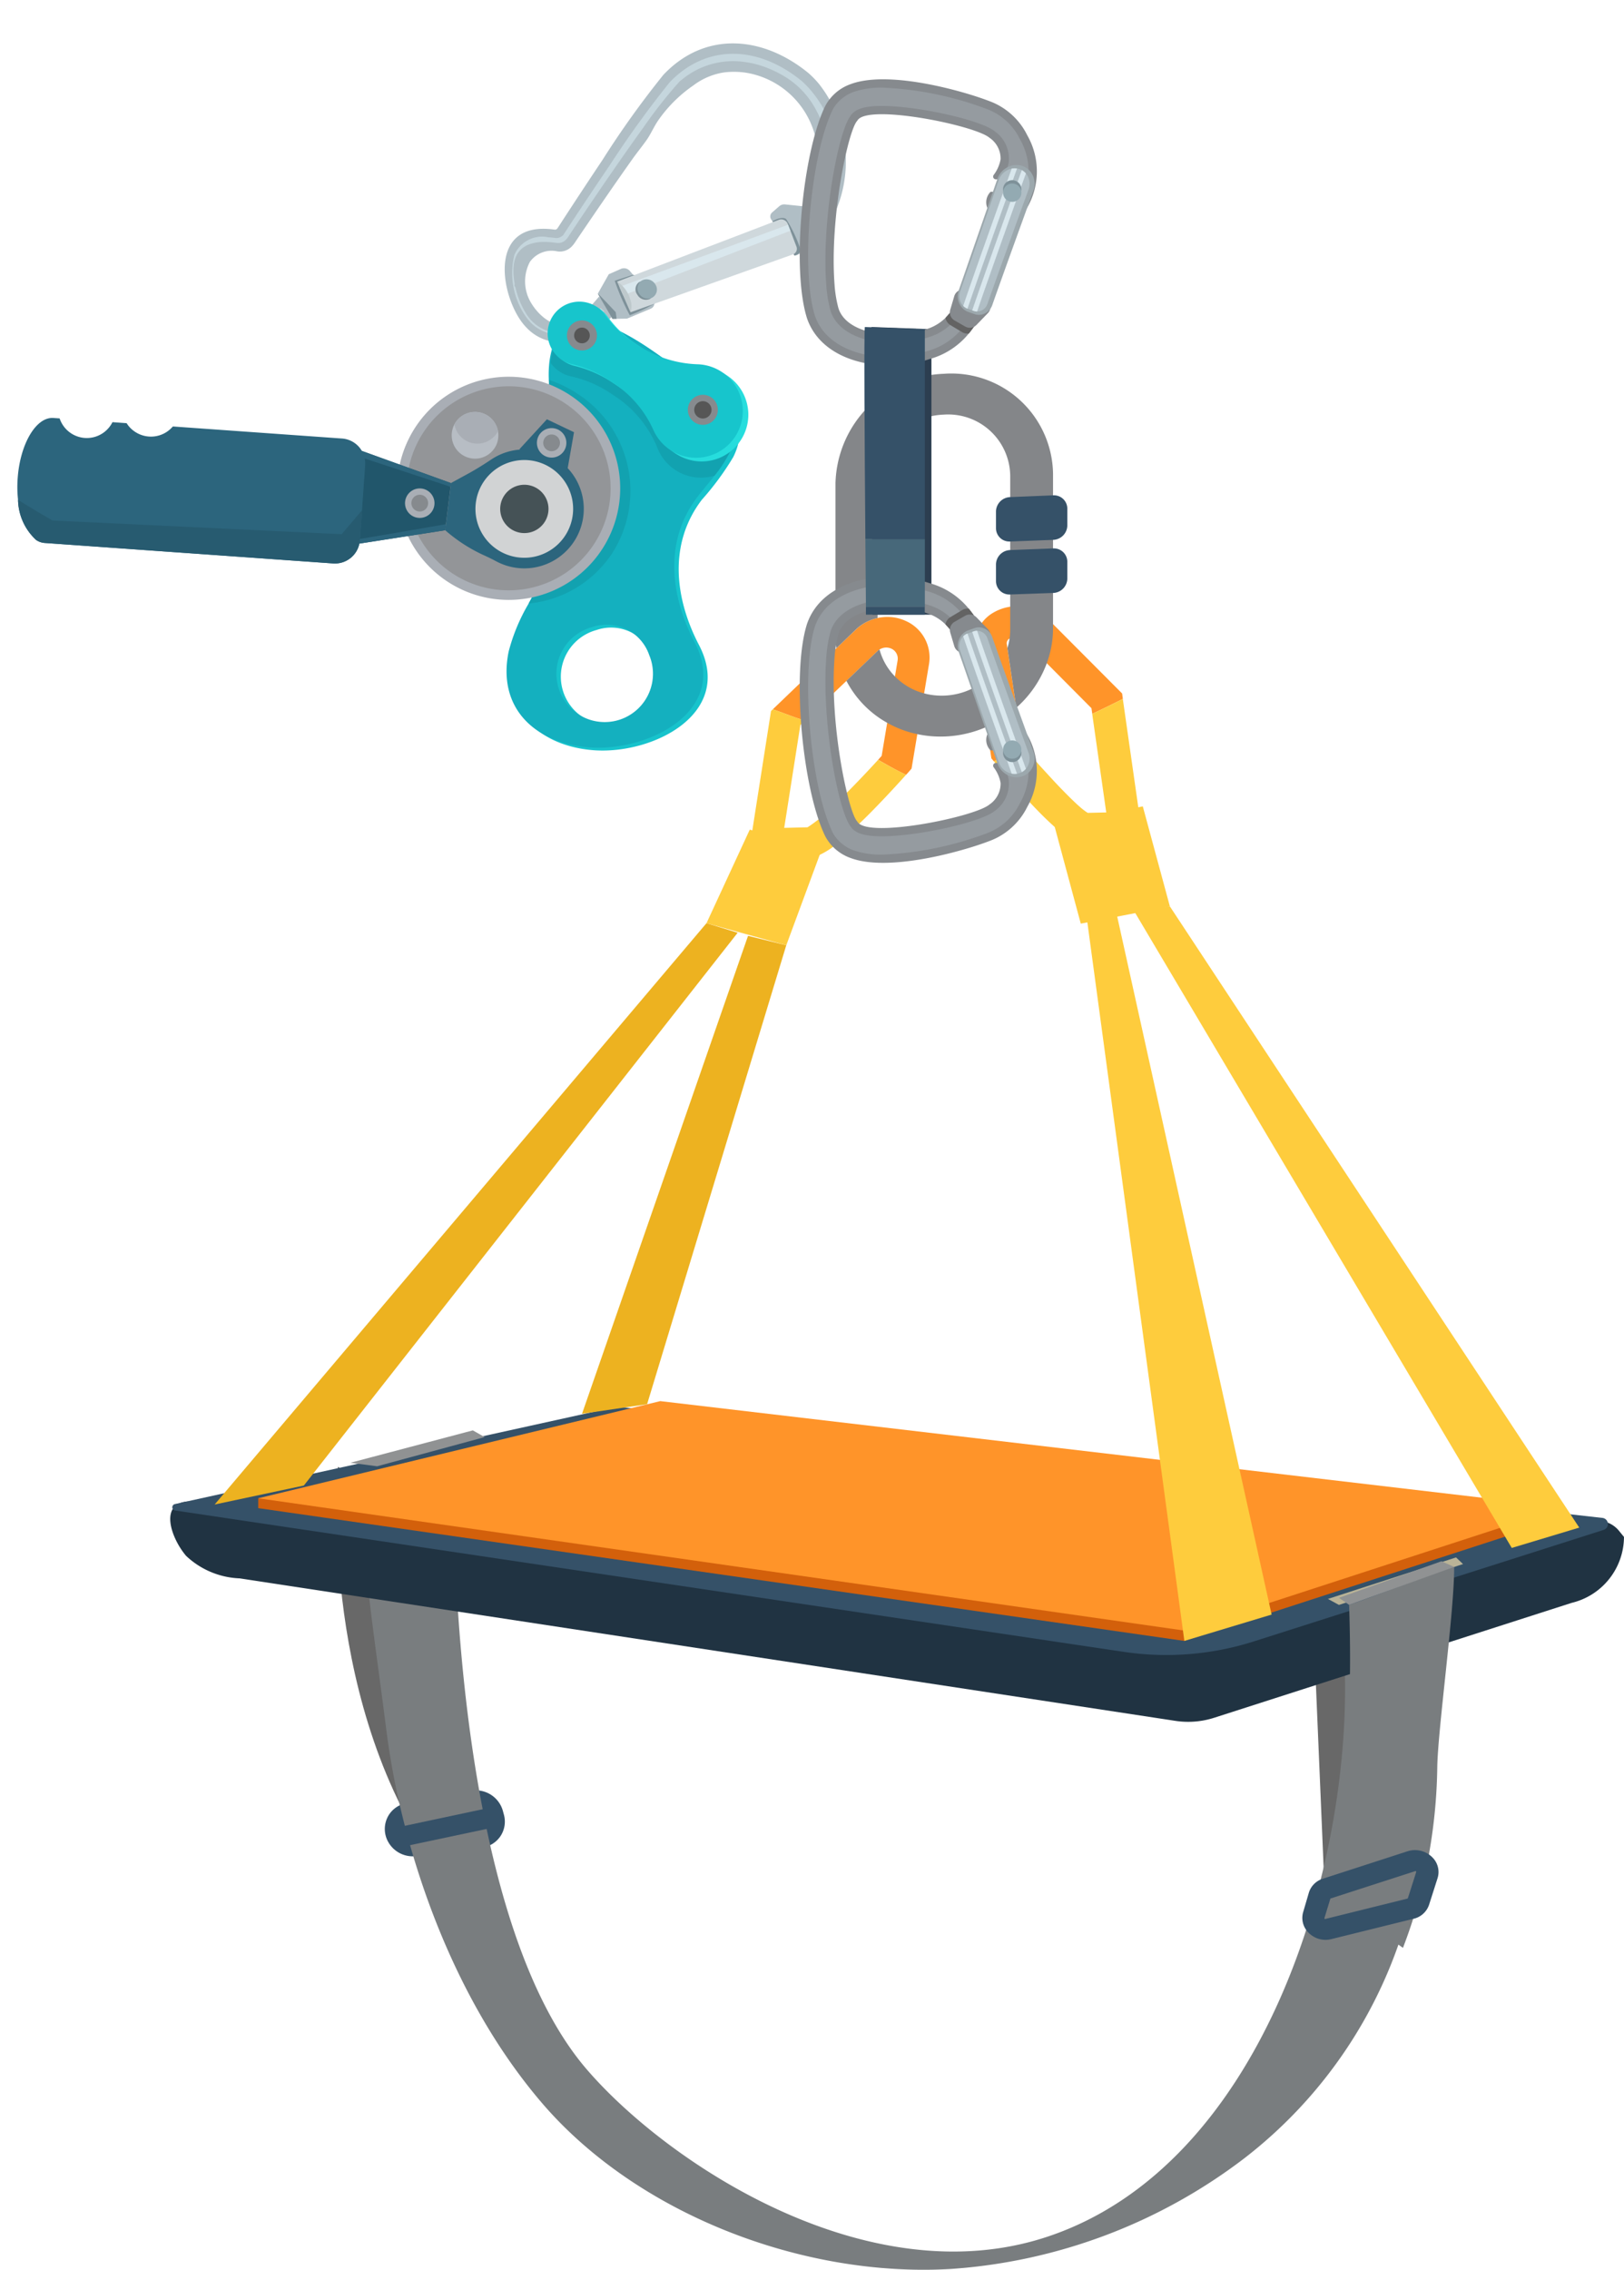 <svg xmlns="http://www.w3.org/2000/svg" width="92.601" height="129.33" viewBox="0 0 92.601 129.33">
  <g id="Grupo_933258" data-name="Grupo 933258" transform="translate(-220.399 -6213.421)">
    <g id="_3" data-name="3" transform="matrix(0.545, 0.839, -0.839, 0.545, 334.947, 5842.969)">
      <g id="Grupo_931685" data-name="Grupo 931685" transform="translate(272.133 261.132)">
        <path id="Trazado_741523" data-name="Trazado 741523" d="M284.867,265.663l-.851.03-.159.005-.929.035c-.014-.026-.029-.052-.044-.078a5.725,5.725,0,0,0-2.786-2.623,4.893,4.893,0,0,0-4.852.841,4.478,4.478,0,0,0-1.167,1.5,3.855,3.855,0,0,0-.326,1.865,7.834,7.834,0,0,0,.57,2.737c.17.42.436.8.6,1.22s.294.828.456,1.236c.615,1.55,1.254,3.09,1.9,4.627q.146.348.293.694a1.442,1.442,0,0,1,.091.266.942.942,0,0,1-.214.87,1.518,1.518,0,0,0-.343,1.633,2.375,2.375,0,0,0,1.4,1.117c.938.294,2.79-.051,2.789-1.327a6.827,6.827,0,0,0-.278-1.654c-.031-.119-.068-.24-.108-.363l.065-.017.745-.187.358-.09.1-.025a5,5,0,0,1-.061,3.169,2.66,2.66,0,0,1-2.016,1.584c-1.893.372-6.115-1.228-4.023-4.073.1-.138.153-.2.258-.322a.16.16,0,0,0,.031-.145.228.228,0,0,0-.01-.026l0-.008c-.615-1.379-1.237-2.8-1.866-4.267a52.182,52.182,0,0,1-2.177-5.56c-.8-3.33,1.195-5.935,4.392-6.97l.058-.017a5.308,5.308,0,0,1,.85-.162,7.156,7.156,0,0,1,7.186,4.3C284.82,265.536,284.843,265.6,284.867,265.663Z" transform="translate(-272.133 -261.132)" fill="#b0bec5"/>
        <path id="Trazado_741524" data-name="Trazado 741524" d="M280.582,283.522a4.343,4.343,0,0,1-3.189-1.355,1.716,1.716,0,0,1,.206-2.189c.08-.11.124-.162.2-.255l.044-.052a.5.5,0,0,0,.114-.4v-.067l-.032-.054-.047-.111,0,0c-.642-1.459-1.233-2.831-1.8-4.184a58.055,58.055,0,0,1-2.117-5.47l-.007-.028c-.66-2.831.852-5.3,4.029-6.33l.031-.009a5.681,5.681,0,0,1,.672-.135l.1-.011a6.961,6.961,0,0,1,.773-.046,4.234,4.234,0,0,1,.9.087l.02,0,.021,0a6.313,6.313,0,0,1,.7.234c.181.067.34.126.461.163a6.443,6.443,0,0,1,3.43,2.942l-.712.026a5.864,5.864,0,0,0-3.232-2.8l-.04-.017-.042-.011a6.832,6.832,0,0,0-1.686-.235,4.877,4.877,0,0,0-2.262.553,6.035,6.035,0,0,0-.651.383,5.545,5.545,0,0,0-1.225,1.1A4.569,4.569,0,0,0,274.2,268.6l.011.118c0,.017,0,.023,0,.028a1.186,1.186,0,0,0,.039.212,26.587,26.587,0,0,0,1.053,3.08c1.006,2.607,2.4,5.86,2.842,6.878l.044.1a.948.948,0,0,1,.06.174.6.6,0,0,1-.144.584c-.036.047-.075.095-.116.144a3.762,3.762,0,0,0-.391.547,2.648,2.648,0,0,0-.126.251c-.58,1.308.447,1.95,1.292,2.317l.094.073h.094l.1.034a4.76,4.76,0,0,0,1.485.271,2.286,2.286,0,0,0,1.52-.5,2.609,2.609,0,0,0,.7-2.384l0-.031a6.023,6.023,0,0,0-.159-.82l.267-.067a4.206,4.206,0,0,1-.125,2.532,2.2,2.2,0,0,1-1.662,1.336A2.585,2.585,0,0,1,280.582,283.522Z" transform="translate(-273.224 -262.24)" fill="#c5d6dd"/>
      </g>
      <g id="Grupo_931686" data-name="Grupo 931686" transform="translate(282.181 265.424)">
        <path id="Trazado_741525" data-name="Trazado 741525" d="M304.109,275.667c-.014.054-.029.1-.042.149l-2.327-.01h-.128a.3.3,0,0,1-.3-.246l-.079-.559a.446.446,0,0,1,.1-.33l.646-.8a1.853,1.853,0,0,1,1.939-.07,1.417,1.417,0,0,1,.282.966A2.916,2.916,0,0,1,304.109,275.667Z" transform="translate(-301.226 -273.561)" fill="#b0bec5"/>
      </g>
      <path id="Trazado_741526" data-name="Trazado 741526" d="M305.082,278.5c-.014.054-.029.1-.042.149l-2.327-.01c.011-.187.068-.621.317-.723a7.733,7.733,0,0,1,2.012.289S305.061,278.333,305.082,278.5Z" transform="translate(-20.019 -10.973)" fill="#7e9199"/>
      <g id="Grupo_931687" data-name="Grupo 931687" transform="translate(280.144 275.757)">
        <path id="Trazado_741527" data-name="Trazado 741527" d="M298.276,303.911l-.263,1.449-.314.5-.124.2-1.662-.082h0l-.586-1.123.126-.775a.441.441,0,0,1,.4-.337l.324-.041,1.579-.219C298.064,303.442,298.323,303.655,298.276,303.911Z" transform="translate(-295.327 -303.479)" fill="#b0bec5"/>
      </g>
      <path id="Trazado_741528" data-name="Trazado 741528" d="M297.048,303.717l-.284,1.055a13.292,13.292,0,0,0,2.116.351,9.592,9.592,0,0,0,.214-1.565S297.337,303.3,297.048,303.717Z" transform="translate(-16.124 -27.721)" fill="#7e9199"/>
      <g id="Grupo_931688" data-name="Grupo 931688" transform="translate(280.755 267.01)">
        <path id="Trazado_741529" data-name="Trazado 741529" d="M300.977,278.445l-.931-.2-.36-.076-.044-.009a.4.4,0,0,0-.472.286L297.1,288.1l.325.054.519.086,1.033.171h0l2.279-9.554A.341.341,0,0,0,300.977,278.445Z" transform="translate(-297.096 -278.153)" fill="#cfd8dc"/>
      </g>
      <path id="Trazado_741530" data-name="Trazado 741530" d="M300.662,278.282l-2.105,9.994-.519-.086c.418-1.832,1.813-7.944,2.265-9.983Z" transform="translate(-16.958 -11.177)" fill="#d9e7ed"/>
      <g id="Grupo_931689" data-name="Grupo 931689" transform="translate(281.461 275.448)">
        <path id="Trazado_741531" data-name="Trazado 741531" d="M300.283,303.063a.556.556,0,0,1-.589.474.507.507,0,0,1-.552-.474.555.555,0,0,1,.589-.48A.505.505,0,0,1,300.283,303.063Z" transform="translate(-299.141 -302.583)" fill="#7e9199"/>
      </g>
      <g id="Grupo_931690" data-name="Grupo 931690" transform="translate(281.465 275.222)">
        <path id="Trazado_741532" data-name="Trazado 741532" d="M300.3,302.464a.577.577,0,0,1-.59.528.53.53,0,0,1-.553-.528.576.576,0,0,1,.59-.534A.529.529,0,0,1,300.3,302.464Z" transform="translate(-299.153 -301.93)" fill="#93aab2"/>
      </g>
      <path id="Trazado_741533" data-name="Trazado 741533" d="M305.246,273.323l-1.939.07c-.014-.026-.029-.052-.044-.078a3.136,3.136,0,0,1,.907-.482,6.272,6.272,0,0,1,1,.3C305.2,273.2,305.222,273.259,305.246,273.323Z" transform="translate(-20.379 -7.66)" fill="#7e9199"/>
      <path id="Trazado_741534" data-name="Trazado 741534" d="M298.973,306.974l-1.877-.311a1.812,1.812,0,0,1,1.24-.076A1.1,1.1,0,0,1,298.973,306.974Z" transform="translate(-16.341 -29.705)" fill="#bec9cc"/>
      <path id="Trazado_741535" data-name="Trazado 741535" d="M298.81,310.069l-.124.2-1.662-.082h0c0-.028,1.446-.282,1.446-.282Z" transform="translate(-16.294 -31.928)" fill="#7e9199"/>
    </g>
    <g id="_14" data-name="14" transform="translate(87.609 5983.942)">
      <g id="Grupo_931776" data-name="Grupo 931776" transform="translate(154.732 331.492)">
        <path id="Trazado_741833" data-name="Trazado 741833" d="M152.755,312.032a1.6,1.6,0,0,1-1.331-.79,1.5,1.5,0,0,1-.08-1.381,1.473,1.473,0,0,1,1.081-.849l3.688-.71a1.562,1.562,0,0,1,.333-.028,1.6,1.6,0,0,1,1.5,1.172l.059.218a1.494,1.494,0,0,1-.2,1.224,1.512,1.512,0,0,1-1.061.65l-3.75.484A1.535,1.535,0,0,1,152.755,312.032Zm3.691-2.622a.6.6,0,0,0-.086.007l-3.689.708a.376.376,0,0,0-.277.218.385.385,0,0,0,.02.354.411.411,0,0,0,.4.2l3.75-.487a.383.383,0,0,0,.271-.167.373.373,0,0,0,.051-.313l-.058-.218A.41.41,0,0,0,156.445,309.409Z" transform="translate(-151.213 -308.272)" fill="#355168"/>
      </g>
      <g id="Grupo_931777" data-name="Grupo 931777" transform="translate(151.985 313.058)">
        <path id="Trazado_741834" data-name="Trazado 741834" d="M149.328,295.14s-1.091,12.643,5.2,22.123c1.151-6.786.239-18.962.239-18.962Z" transform="translate(-149.255 -295.14)" fill="#686868"/>
      </g>
      <g id="Grupo_931778" data-name="Grupo 931778" transform="translate(207.646 319.618)">
        <path id="Trazado_741835" data-name="Trazado 741835" d="M188.9,301.363l.785,18.545s3.781-.187,3.781-1.227,1.9-18.868,1.9-18.868Z" transform="translate(-188.905 -299.813)" fill="#686868"/>
      </g>
      <g id="Grupo_931780" data-name="Grupo 931780" transform="translate(153.436 313.769)">
        <g id="Grupo_931779" data-name="Grupo 931779">
          <path id="Trazado_741836" data-name="Trazado 741836" d="M209.992,320.165a31.619,31.619,0,0,0,1.126-7.982q.048-3.367-.1-6.731c-1.686.265-3.029.434-4.706.7.453,11.549-4.675,28.616-16.993,32.669-10.183,3.35-21.588-4.174-26.219-9.55-6.351-7.373-7.6-24.528-7.6-33.622l-5.208.525c0,4.32.691,8.308,1.384,13.79.778,6.161,3.428,14.879,8.878,21.232,5.4,6.289,14.823,9.953,23.329,9.446a31.079,31.079,0,0,0,16.663-6.268A26.36,26.36,0,0,0,209.992,320.165Z" transform="translate(-150.289 -295.647)" fill="#797d7f"/>
        </g>
      </g>
      <g id="Grupo_931782" data-name="Grupo 931782" transform="translate(188.369 264.023)">
        <g id="Grupo_931781" data-name="Grupo 931781">
          <path id="Trazado_741837" data-name="Trazado 741837" d="M183.579,265.182l-4.245-4.258a2.5,2.5,0,0,0-1.85-.712,2.666,2.666,0,0,0-1.22.347,2.1,2.1,0,0,0-1.07,2.1l.929,6.218.146.174c.542-.3,1.084-.6,1.617-.905.237.282.489.567.738.853-.257-.295-.512-.591-.759-.883L177,262.353a.3.3,0,0,1,.15-.295.718.718,0,0,1,.838.1l3.842,3.862.046.322c.585-.279,1.167-.557,1.745-.854Z" transform="translate(-175.174 -260.211)" fill="#ff9429"/>
        </g>
      </g>
      <g id="Grupo_931785" data-name="Grupo 931785" transform="translate(189.465 269.301)">
        <g id="Grupo_931783" data-name="Grupo 931783" transform="translate(0 0)">
          <path id="Trazado_741838" data-name="Trazado 741838" d="M184.471,272.151l-3.31.077c-.41.008-1.265.029-5.2-4.689l-.007-.006c.542-.3,1.084-.6,1.617-.905.237.282.488.567.738.853.2.232.409.462.616.685l.275.3c.5.543.98,1.032,1.369,1.4l.1.094c.067.063.132.119.192.171a3.544,3.544,0,0,0,.385.3l.058.036,1.053-.025-.8-5.615c.585-.279,1.167-.557,1.745-.854Z" transform="translate(-175.954 -263.971)" fill="#fecc3d"/>
        </g>
        <g id="Grupo_931784" data-name="Grupo 931784" transform="translate(7.352)">
          <path id="Trazado_741839" data-name="Trazado 741839" d="M182.356,272.151l-1.165-8.18h0Z" transform="translate(-181.191 -263.971)" fill="#fecc3d"/>
        </g>
      </g>
      <g id="Grupo_931790" data-name="Grupo 931790" transform="translate(175.427 264.632)">
        <g id="Grupo_931787" data-name="Grupo 931787" transform="translate(1.426)">
          <g id="Grupo_931786" data-name="Grupo 931786">
            <path id="Trazado_741840" data-name="Trazado 741840" d="M174.513,260.856a2.475,2.475,0,0,0-1.095-.209,2.6,2.6,0,0,0-1.715.723l-4.732,4.54c.611.2,1.213.466,1.839.637l4.14-3.96a.709.709,0,0,1,.766-.142.624.624,0,0,1,.373.681l-.91,5.436c-.066.074-.135.149-.2.225.524.3,1.05.6,1.595.854l.136-.153.174-.2.994-5.947A2.279,2.279,0,0,0,174.513,260.856Z" transform="translate(-166.97 -260.645)" fill="#ff9429"/>
          </g>
        </g>
        <g id="Grupo_931789" data-name="Grupo 931789" transform="translate(0 5.265)">
          <g id="Grupo_931788" data-name="Grupo 931788">
            <path id="Trazado_741841" data-name="Trazado 741841" d="M174.981,268.125c-.795.883-1.475,1.6-2.052,2.183-.048.048-.1.1-.143.143-.451.446-.841.813-1.174,1.106l-.1.09c-.084.072-.16.138-.234.2-.029.027-.063.055-.093.079a4.518,4.518,0,0,1-1.391.875l-.093.025a1.111,1.111,0,0,1-.233.025l-3.51.08,1.322-8.437.1-.1c.611.2,1.213.466,1.839.637l-.265.257-.921,5.861,1.329-.032a7.345,7.345,0,0,0,1.237-1c.042-.035.087-.077.132-.121.788-.741,1.765-1.748,2.655-2.722C173.909,267.573,174.436,267.867,174.981,268.125Z" transform="translate(-165.954 -264.395)" fill="#fecc3d"/>
          </g>
        </g>
      </g>
      <g id="Grupo_931791" data-name="Grupo 931791" transform="translate(142.497 314.719)">
        <path id="Trazado_741842" data-name="Trazado 741842" d="M223.933,297.736q-4.513-.145-8.98-.282-9.832-.3-19.451-.54-11.361-.284-22.432-.462c-6.588-.1-13.1-.168-19.541-.1-2.365.024-4.722.063-7.064.166-.935.041-1.871.122-2.8.114-1.861-.014-1.148,2.068-.26,3.108a4.712,4.712,0,0,0,3.053,1.279l53.347,8.118a4.866,4.866,0,0,0,2.219-.176l20.381-6.546a3.886,3.886,0,0,0,2.985-3.757l-.3-.368A1.564,1.564,0,0,0,223.933,297.736Z" transform="translate(-142.497 -296.323)" fill="#203342"/>
      </g>
      <g id="Grupo_931792" data-name="Grupo 931792" transform="translate(142.615 309.631)">
        <path id="Trazado_741843" data-name="Trazado 741843" d="M167.934,292.7l-25.209,5.551a.186.186,0,0,0,.015.365l54.094,8.054a16.448,16.448,0,0,0,7.373-.581l19.979-6.365a.351.351,0,0,0-.084-.688Z" transform="translate(-142.581 -292.699)" fill="#355168"/>
      </g>
      <g id="Grupo_931793" data-name="Grupo 931793" transform="translate(208.509 318.222)">
        <path id="Trazado_741844" data-name="Trazado 741844" d="M189.52,301.183l.628.342,7.076-2.329-.4-.378Z" transform="translate(-189.52 -298.819)" fill="#b9b397"/>
      </g>
      <g id="Grupo_931794" data-name="Grupo 931794" transform="translate(147.517 309.888)">
        <path id="Trazado_741845" data-name="Trazado 741845" d="M217.991,298.663l-49-5.781-19.534,4.71-3.387.253v.563l52.805,7.565,21.6-7.015v-.6S219.4,298.492,217.991,298.663Z" transform="translate(-146.073 -292.882)" fill="#d3600b"/>
      </g>
      <g id="Grupo_931795" data-name="Grupo 931795" transform="translate(147.517 309.314)">
        <path id="Trazado_741846" data-name="Trazado 741846" d="M146.073,298.01l22.921-5.536,51.489,6.049-21.605,7.026Z" transform="translate(-146.073 -292.473)" fill="#ff9429"/>
      </g>
      <g id="Grupo_931796" data-name="Grupo 931796" transform="translate(194.722 281.335)">
        <path id="Trazado_741847" data-name="Trazado 741847" d="M181.389,272.543l-1.69.18,5.6,41.463,4.976-1.5Z" transform="translate(-179.699 -272.543)" fill="#fecc3d"/>
      </g>
      <g id="Grupo_931797" data-name="Grupo 931797" transform="translate(197.439 281.126)">
        <path id="Trazado_741848" data-name="Trazado 741848" d="M183.692,272.394l-2.058.237,21.552,36.318,3.848-1.159Z" transform="translate(-181.634 -272.394)" fill="#fecc3d"/>
      </g>
      <g id="Grupo_931798" data-name="Grupo 931798" transform="translate(145.027 282.082)">
        <path id="Trazado_741849" data-name="Trazado 741849" d="M172.346,273.075,144.3,306.2l5.087-1.081,24.737-31.5Z" transform="translate(-144.299 -273.075)" fill="#edb220"/>
      </g>
      <g id="Grupo_931799" data-name="Grupo 931799" transform="translate(165.977 282.804)">
        <path id="Trazado_741850" data-name="Trazado 741850" d="M168.689,273.589l-9.466,27.232,3.711-.545,7.935-26.151Z" transform="translate(-159.223 -273.589)" fill="#edb220"/>
      </g>
      <g id="Grupo_931800" data-name="Grupo 931800" transform="translate(192.885 275.426)">
        <path id="Trazado_741851" data-name="Trazado 741851" d="M179.921,275.015l5.081-.981-1.544-5.7-5.068,1Z" transform="translate(-178.39 -268.333)" fill="#fecc3d"/>
      </g>
      <g id="Grupo_931801" data-name="Grupo 931801" transform="translate(173.074 276.748)">
        <path id="Trazado_741852" data-name="Trazado 741852" d="M164.278,274.61l4.55,1.258,1.94-5.244-4.021-1.348Z" transform="translate(-164.278 -269.275)" fill="#fecc3d"/>
      </g>
      <g id="Grupo_931803" data-name="Grupo 931803" transform="translate(180.43 250.771)">
        <g id="Grupo_931802" data-name="Grupo 931802">
          <path id="Trazado_741853" data-name="Trazado 741853" d="M175.688,250.778a6.409,6.409,0,0,0-6.17,6.223v8.685a4.82,4.82,0,0,0,.052.73l1.1-1.059a2.6,2.6,0,0,1,1.247-.664V256.9a3.906,3.906,0,0,1,3.769-3.795,3.537,3.537,0,0,1,3.795,3.482v8.761a3.461,3.461,0,0,1-.161,1.058l.508,3.4a6.272,6.272,0,0,0,1.737-2.533,5.807,5.807,0,0,0,.358-2v-8.78A5.8,5.8,0,0,0,175.688,250.778Zm0,18.338a3.927,3.927,0,0,1-1.122-.129,3.631,3.631,0,0,1-1.658-.964,3.472,3.472,0,0,1-.879-1.536.609.609,0,0,0-.111.087l-1.777,1.7a5.8,5.8,0,0,0,2.325,2.391,6,6,0,0,0,1.714.644,6.266,6.266,0,0,0,1.508.138,6.49,6.49,0,0,0,2.45-.554l-.365-2.445A3.933,3.933,0,0,1,175.688,269.116Z" transform="translate(-169.518 -250.771)" fill="#848689"/>
        </g>
      </g>
      <g id="Grupo_931804" data-name="Grupo 931804" transform="translate(189.581 257.705)">
        <path id="Trazado_741854" data-name="Trazado 741854" d="M176.848,255.809l2.441-.1a.761.761,0,0,1,.816.748v.976a.836.836,0,0,1-.816.813l-2.441.093a.76.76,0,0,1-.811-.747v-.973A.836.836,0,0,1,176.848,255.809Z" transform="translate(-176.037 -255.71)" fill="#355168"/>
      </g>
      <g id="Grupo_931805" data-name="Grupo 931805" transform="translate(189.581 260.729)">
        <path id="Trazado_741855" data-name="Trazado 741855" d="M176.848,257.958l2.441-.093a.764.764,0,0,1,.816.751v.976a.835.835,0,0,1-.816.81l-2.441.087a.763.763,0,0,1-.811-.75v-.973A.833.833,0,0,1,176.848,257.958Z" transform="translate(-176.037 -257.865)" fill="#355168"/>
      </g>
      <g id="Grupo_931807" data-name="Grupo 931807" transform="translate(208.113 318.758)">
        <g id="Grupo_931806" data-name="Grupo 931806">
          <path id="Trazado_741856" data-name="Trazado 741856" d="M190.841,301.367c.264,7.776-.441,11.972-1.6,16.275,1.56,1.064,3.114,2.162,4.671,3.269q.44-1.141.783-2.319a30.494,30.494,0,0,0,1.174-7.984c.032-2.151.974-8.869.963-11.408C195.821,299.493,191.942,301.009,190.841,301.367Z" transform="translate(-189.238 -299.201)" fill="#797d7f"/>
        </g>
      </g>
      <g id="Grupo_931808" data-name="Grupo 931808" transform="translate(209.138 318.436)">
        <path id="Trazado_741857" data-name="Trazado 741857" d="M190.547,301.46l-.579-.4,5.845-2.084.721.322Z" transform="translate(-189.968 -298.972)" fill="#909293"/>
      </g>
      <g id="Grupo_931809" data-name="Grupo 931809" transform="translate(152.769 310.982)">
        <path id="Trazado_741858" data-name="Trazado 741858" d="M151.337,295.707l6.134-1.663-.674-.383-6.983,1.846Z" transform="translate(-149.814 -293.661)" fill="#909293"/>
      </g>
      <g id="Grupo_931810" data-name="Grupo 931810" transform="translate(207.048 334.901)">
        <path id="Trazado_741859" data-name="Trazado 741859" d="M189.765,315.811a1.364,1.364,0,0,1-1.023-.511,1.174,1.174,0,0,1-.216-1.064l.324-1.106a1.208,1.208,0,0,1,.793-.8l4.847-1.569a1.394,1.394,0,0,1,1.5.455,1.171,1.171,0,0,1,.2,1.085l-.482,1.508a1.214,1.214,0,0,1-.88.8l-4.7,1.162A1.337,1.337,0,0,1,189.765,315.811Zm5.18-3.924-4.864,1.57-.345,1.127.029.041h.011l4.7-1.165a.034.034,0,0,0,.022-.021l.48-1.506Z" transform="translate(-188.479 -310.7)" fill="#355168"/>
      </g>
      <g id="Grupo_931811" data-name="Grupo 931811" transform="translate(155.304 332.458)">
        <path id="Trazado_741860" data-name="Trazado 741860" d="M151.889,311.245l-.269-1.108,5.527-1.176.271,1.114Z" transform="translate(-151.62 -308.96)" fill="#355168"/>
      </g>
    </g>
    <g id="_7" data-name="7" transform="translate(78.868 5784.64) rotate(16)">
      <path id="Trazado_741955" data-name="Trazado 741955" d="M306.743,381.983c-1.238.029-1.856.638-1.874,2.158a4.872,4.872,0,0,0,.086.941c.338,1.8,1.58,3.5,2.116,5.209a18.2,18.2,0,0,1,.652,4.169c.037.554.068,1.106.107,1.65.132,1.82-.726,3.5-.583,5.346.256,3.279,2.878,4.578,5.859,3.988,3.352-.663,7.225-4.231,4.184-7.431-2.074-2.183-3.27-5.073-2.126-8a15.944,15.944,0,0,0,1.052-2.834c.446-2.432-1.47-3.009-3.388-3.6C310.826,382.965,308.89,381.936,306.743,381.983Zm8.247,17.431a2.753,2.753,0,1,1-3.554-.611A2.564,2.564,0,0,1,314.991,399.414Z" transform="translate(-14.61 -0.51)" fill="#17c3cc"/>
      <path id="Trazado_741956" data-name="Trazado 741956" d="M307.322,381.9a6.841,6.841,0,0,0-1.02-.053,1.633,1.633,0,0,0-1.682,1,.008.008,0,0,0,0,.009,3.215,3.215,0,0,0-.189,1.152,4.867,4.867,0,0,0,.086.941,6.536,6.536,0,0,0,.227.859c.492,1.488,1.439,2.915,1.89,4.35a18.232,18.232,0,0,1,.651,4.169c.037.555.068,1.106.107,1.65a8.76,8.76,0,0,1-.244,2.4,10.624,10.624,0,0,0-.34,2.945c.256,3.279,2.878,4.578,5.859,3.988,3.353-.663,7.226-4.231,4.184-7.431-2.074-2.183-3.269-5.072-2.125-8,.186-.478.409-.947.6-1.422a7.022,7.022,0,0,0,.448-1.411c.446-2.433-1.469-3.011-3.387-3.6q-.334-.1-.666-.219A22.426,22.426,0,0,0,307.322,381.9Zm7.228,17.377a2.753,2.753,0,1,1-3.555-.611A2.564,2.564,0,0,1,314.55,399.274Z" transform="translate(-14.458 -0.462)" fill="#14b0bf"/>
      <g id="Grupo_931849" data-name="Grupo 931849" transform="translate(290.044 380.927)">
        <path id="Trazado_741957" data-name="Trazado 741957" d="M309.029,382.532l.528.168a6.33,6.33,0,0,0,2.2.28q.332.117.666.219c1.918.585,3.833,1.163,3.387,3.6a7.019,7.019,0,0,1-.448,1.411,2.667,2.667,0,0,1-3.6-.679,6.46,6.46,0,0,0-3.073-2.105l-.376-.119a6.69,6.69,0,0,0-2.414-.282,1.885,1.885,0,0,1-1.28-.416,5.521,5.521,0,0,1-.082-1.04,4.4,4.4,0,0,1,.115-.954.008.008,0,0,1,0-.009,1.447,1.447,0,0,1,2.393-1.177c.1.082.2.16.309.234A5.8,5.8,0,0,0,309.029,382.532Z" transform="translate(-304.541 -381.15)" fill="#12a2b0"/>
        <path id="Trazado_741958" data-name="Trazado 741958" d="M306.353,383.253a.856.856,0,1,1-1.075.558A.856.856,0,0,1,306.353,383.253Z" transform="translate(-304.781 -381.862)" fill="#868a8e"/>
        <path id="Trazado_741959" data-name="Trazado 741959" d="M318.261,386.575a.856.856,0,1,1-1.075.557A.856.856,0,0,1,318.261,386.575Z" transform="translate(-308.894 -383.01)" fill="#868a8e"/>
      </g>
      <g id="Grupo_931850" data-name="Grupo 931850" transform="translate(289.418 380.505)">
        <path id="Trazado_741960" data-name="Trazado 741960" d="M309.129,382.155l-.5-.16a6.234,6.234,0,0,1-1.9-1.034,1.9,1.9,0,0,0-.811-.359,1.806,1.806,0,0,0-.858,3.505,1.862,1.862,0,0,0,.636.087,6.766,6.766,0,0,1,2.3.3l.359.114a6.46,6.46,0,0,1,2.956,1.953,2.748,2.748,0,0,0,1.45.885,2.663,2.663,0,0,0,1.419-5.133,2.735,2.735,0,0,0-1.45-.06A6.8,6.8,0,0,1,309.129,382.155Z" transform="translate(-303.647 -380.528)" fill="#26dddd"/>
        <path id="Trazado_741961" data-name="Trazado 741961" d="M308.858,382.065l-.494-.156a6.017,6.017,0,0,1-1.86-1.023,1.808,1.808,0,1,0-1.657,3.151,1.79,1.79,0,0,0,.624.083,6.535,6.535,0,0,1,2.258.282l.352.112a6.25,6.25,0,0,1,2.894,1.934,2.664,2.664,0,1,0,1.418-4.308A6.58,6.58,0,0,1,308.858,382.065Z" transform="translate(-303.585 -380.505)" fill="#17c5cc"/>
        <path id="Trazado_741962" data-name="Trazado 741962" d="M306.424,382.112a.856.856,0,1,1-1.075.557A.856.856,0,0,1,306.424,382.112Z" transform="translate(-304.181 -381.046)" fill="#868a8e"/>
        <path id="Trazado_741963" data-name="Trazado 741963" d="M318.333,385.433a.856.856,0,1,1-1.076.557A.857.857,0,0,1,318.333,385.433Z" transform="translate(-308.294 -382.193)" fill="#868a8e"/>
        <path id="Trazado_741964" data-name="Trazado 741964" d="M318.415,385.971a.493.493,0,1,1-.619.321A.493.493,0,0,1,318.415,385.971Z" transform="translate(-308.485 -382.385)" fill="#565656"/>
        <path id="Trazado_741965" data-name="Trazado 741965" d="M306.517,382.717a.447.447,0,1,1-.562.291A.447.447,0,0,1,306.517,382.717Z" transform="translate(-304.396 -381.261)" fill="#565656"/>
      </g>
      <path id="Trazado_741966" data-name="Trazado 741966" d="M306.715,388.205a6.585,6.585,0,0,1,4.379,8.218,6.44,6.44,0,0,1-3.781,4.035,8.761,8.761,0,0,0,.244-2.4c-.039-.544-.07-1.094-.107-1.65a18.233,18.233,0,0,0-.651-4.169c-.45-1.435-1.4-2.862-1.89-4.35A6.807,6.807,0,0,1,306.715,388.205Z" transform="translate(-14.624 -2.55)" fill="#12a2b0"/>
      <path id="Trazado_741967" data-name="Trazado 741967" d="M302.717,388.514a6.358,6.358,0,1,1-7.983,4.137A6.358,6.358,0,0,1,302.717,388.514Z" transform="translate(-11.006 -2.663)" fill="#a9aeb5"/>
      <path id="Trazado_741968" data-name="Trazado 741968" d="M302.84,389.321a5.813,5.813,0,1,1-7.3,3.782A5.812,5.812,0,0,1,302.84,389.321Z" transform="translate(-11.294 -2.95)" fill="#939598"/>
      <path id="Trazado_741969" data-name="Trazado 741969" d="M295.711,398.646l.033.209.335,2.122.055.343-6.107,2.826-.038-.248-.811-5.3-.06-.394Z" transform="translate(-9.17 -6.114)" fill="#21566b"/>
      <g id="Grupo_931851" data-name="Grupo 931851" transform="translate(286.541 389.402)">
        <path id="Trazado_741970" data-name="Trazado 741970" d="M303.146,394.13a3.4,3.4,0,0,0-2.114,1.167c-.352.416-.718.821-1.106,1.2l-.735.726.422,2.675a9.032,9.032,0,0,0,2.548.768c.257.037.513.085.767.139a3.391,3.391,0,1,0,.219-6.679Z" transform="translate(-299.19 -394.096)" fill="#2c657d"/>
        <path id="Trazado_741971" data-name="Trazado 741971" d="M305.326,395.153a2.785,2.785,0,1,1-3.5,1.813A2.786,2.786,0,0,1,305.326,395.153Z" transform="translate(-300.056 -394.416)" fill="#d1d3d4"/>
        <path id="Trazado_741972" data-name="Trazado 741972" d="M305.643,397.238a1.377,1.377,0,1,1-1.729.9A1.377,1.377,0,0,1,305.643,397.238Z" transform="translate(-300.799 -395.159)" fill="#455256"/>
      </g>
      <path id="Trazado_741973" data-name="Trazado 741973" d="M299.761,392.33a1.336,1.336,0,0,1,.866,1.672,1.331,1.331,0,0,1-2.571-.677,1.037,1.037,0,0,1,.033-.129A1.331,1.331,0,0,1,299.761,392.33Z" transform="translate(-12.247 -4.063)" fill="#b7bdc4"/>
      <path id="Trazado_741974" data-name="Trazado 741974" d="M299.776,392.33a1.319,1.319,0,0,1,.791.683,1.028,1.028,0,0,1-.033.128,1.33,1.33,0,0,1-2.463.183,1.037,1.037,0,0,1,.033-.129A1.331,1.331,0,0,1,299.776,392.33Z" transform="translate(-12.262 -4.063)" fill="#a9aeb5"/>
      <path id="Trazado_741975" data-name="Trazado 741975" d="M304.1,393.32l1.042-2.083,1.689.282.222,2.1A20.861,20.861,0,0,0,304.1,393.32Z" transform="translate(-14.344 -3.707)" fill="#2c657d"/>
      <path id="Trazado_741976" data-name="Trazado 741976" d="M306.465,391.851a.84.84,0,1,1-1.055.547A.839.839,0,0,1,306.465,391.851Z" transform="translate(-14.783 -3.905)" fill="#a9aeb5"/>
      <path id="Trazado_741977" data-name="Trazado 741977" d="M306.546,392.389a.477.477,0,1,1-.6.31A.477.477,0,0,1,306.546,392.389Z" transform="translate(-14.975 -4.097)" fill="#868a8e"/>
      <path id="Trazado_741978" data-name="Trazado 741978" d="M296.871,400.064a.84.84,0,1,1-1.055.547A.84.84,0,0,1,296.871,400.064Z" transform="translate(-11.47 -6.742)" fill="#a9aeb5"/>
      <path id="Trazado_741979" data-name="Trazado 741979" d="M296.953,400.6a.477.477,0,1,1-.6.31A.476.476,0,0,1,296.953,400.6Z" transform="translate(-11.662 -6.934)" fill="#868a8e"/>
      <path id="Trazado_741980" data-name="Trazado 741980" d="M290.449,405.361c1.457-.675,5.076-2.429,6.09-2.922l.055.344-6.107,2.827Z" transform="translate(-9.63 -7.576)" fill="#2c657d"/>
      <path id="Trazado_741981" data-name="Trazado 741981" d="M295.711,398.646l.033.209-6.567-.254-.06-.394Z" transform="translate(-9.17 -6.114)" fill="#2c657d"/>
      <path id="Trazado_741982" data-name="Trazado 741982" d="M281.558,398.842l.535,2.525.112.531.241,1.144a1.424,1.424,0,0,1-1.1,1.687l-16.14,3.414a.985.985,0,0,1-.507-.031,3.191,3.191,0,0,1-1.625-1.919l-.011-.026a6.751,6.751,0,0,1-.347-1.147c-.407-1.928.046-3.657,1.012-3.862l.348-.075a1.634,1.634,0,0,0,2.906-.429,1.454,1.454,0,0,0,.048-.194l.793-.168a1.593,1.593,0,0,0,.6.341,1.636,1.636,0,0,0,1.985-.887l9.466-2A1.425,1.425,0,0,1,281.558,398.842Z" transform="translate(0 -5.944)" fill="#2c657d"/>
      <path id="Trazado_741983" data-name="Trazado 741983" d="M282.36,403.295l.112.531.241,1.144a1.424,1.424,0,0,1-1.1,1.687l-16.14,3.414a.987.987,0,0,1-.507-.031,3.191,3.191,0,0,1-1.625-1.919c1.011.3,2.215.594,2.215.594l16.069-3.795S281.966,404.155,282.36,403.295Z" transform="translate(-0.268 -7.872)" fill="#275b70"/>
    </g>
    <g id="_4" data-name="4" transform="translate(104.463 6057.661)">
      <path id="Trazado_741932" data-name="Trazado 741932" d="M167.464,180.753c-.063-.063-.014,7.209.026,12.085.014,1.737.027,3.171.034,3.861l0,.443h3.354V180.879Z" transform="translate(-1.832 -6.36)" fill="#2c3e50"/>
      <g id="Grupo_931843" data-name="Grupo 931843" transform="translate(161.537 188.627)">
        <path id="Trazado_741933" data-name="Trazado 741933" d="M174.516,214.5a3.922,3.922,0,0,1-2.056,1.914c-.107.042-.232.088-.352.132-1.62.585-5.589,1.66-7.672.876A2.629,2.629,0,0,1,163,216.2c-1.294-2.61-1.948-9.306-1.046-12.122.885-2.558,4.388-3.168,6.988-2.316a4.372,4.372,0,0,1,2.239,1.462c.179.221.347.46.523.725l.237.364-1.273.828a9.173,9.173,0,0,0-.822-1.031,2.65,2.65,0,0,0-.969-.606l-.007,0c-1.878-.676-4.663-.369-5.13,1.171a7.042,7.042,0,0,0-.221,1.377c-.282,3.836.8,8.807,1.3,9.289.5,1,6.682-.247,7.531-.964a1.434,1.434,0,0,0,.64-1.232,2.115,2.115,0,0,0-.4-.9.157.157,0,0,1,.132-.242h.717a.356.356,0,1,0,0-.712h-1.021a.845.845,0,0,1,0-1.194,1.056,1.056,0,0,1,1.2-.418,1.714,1.714,0,0,1,.876.689A4.14,4.14,0,0,1,174.516,214.5Z" transform="translate(-161.537 -201.4)" fill="#868a8e"/>
        <path id="Trazado_741934" data-name="Trazado 741934" d="M166.506,217.443a4.88,4.88,0,0,1-1.687-.246,2.274,2.274,0,0,1-1.158-.953.356.356,0,0,0-.018-.041c-1.277-2.575-1.849-9.165-1.022-11.761.6-1.734,2.581-2.353,4.231-2.353a7.027,7.027,0,0,1,2.158.338,3.889,3.889,0,0,1,2.019,1.311c.141.173.283.369.471.65l-.5.325a6.809,6.809,0,0,0-.6-.725,3.152,3.152,0,0,0-1.124-.709l-.041-.014a6.675,6.675,0,0,0-2.187-.363c-1.841,0-3.2.708-3.544,1.848a7.616,7.616,0,0,0-.239,1.478c-.268,3.64.679,8.674,1.377,9.593.239.4.8.578,1.794.578,2.074,0,5.683-.811,6.437-1.446a1.893,1.893,0,0,0,.808-1.568,1.307,1.307,0,0,0-.189-.691h.165a.83.83,0,1,0,0-1.661h-.767c-.059-.131-.028-.242.117-.427a.628.628,0,0,1,.5-.287.649.649,0,0,1,.186.03,1.253,1.253,0,0,1,.622.5,3.664,3.664,0,0,1,0,3.655,3.444,3.444,0,0,1-1.793,1.684l-.014.006c-.1.04-.224.085-.341.127A19.186,19.186,0,0,1,166.506,217.443Z" transform="translate(-161.754 -201.614)" fill="#959ba0"/>
        <path id="Trazado_741935" data-name="Trazado 741935" d="M175.686,205.13l-1.273.828a9.18,9.18,0,0,0-.822-1.031.614.614,0,0,1,.288-.415l.669-.4a.573.573,0,0,1,.378-.075c.179.221.347.46.523.725Z" transform="translate(-165.281 -202.219)" fill="#636363"/>
        <path id="Trazado_741936" data-name="Trazado 741936" d="M176.12,205.346l-.646-.666a.534.534,0,0,0-.649-.092l-.6.343a.535.535,0,0,0-.247.617l.228.769a.536.536,0,0,0,.728.338l1.017-.445A.535.535,0,0,0,176.12,205.346Z" transform="translate(-165.394 -202.368)" fill="#868a8e"/>
        <path id="Trazado_741937" data-name="Trazado 741937" d="M177.942,214.119a1.065,1.065,0,0,1-.2-.02,1.187,1.187,0,0,1-.882-.791l-2.2-6.337a.987.987,0,0,1,.22-1.015.827.827,0,0,1,.3-.2l.03-.012.346-.122a.8.8,0,0,1,.247-.045h0a.827.827,0,0,1,.775.569c.583,1.67,2.165,6.023,2.343,6.514a1.12,1.12,0,0,1-.187,1.1.973.973,0,0,1-.29.236.909.909,0,0,1-.092.043,1.126,1.126,0,0,1-.241.067A1.052,1.052,0,0,1,177.942,214.119Z" transform="translate(-165.595 -202.698)" fill="#9ca8ad"/>
        <path id="Trazado_741938" data-name="Trazado 741938" d="M178.534,213.722a.784.784,0,0,1-.234.191.666.666,0,0,1-.074.035.871.871,0,0,1-.2.055.844.844,0,0,1-.137.011.884.884,0,0,1-.166-.016.993.993,0,0,1-.74-.667l-2.2-6.337a.8.8,0,0,1,.176-.819.633.633,0,0,1,.244-.159l.01,0,.261-.092.09-.031a.6.6,0,0,1,.187-.034.632.632,0,0,1,.594.443c.495,1.421,1.761,4.916,2.343,6.516A.933.933,0,0,1,178.534,213.722Z" transform="translate(-165.638 -202.783)" fill="#b0bec5"/>
        <g id="Grupo_931842" data-name="Grupo 931842" transform="translate(9.322 3.07)">
          <g id="Grupo_931840" data-name="Grupo 931840" transform="translate(0 0.163)">
            <path id="Trazado_741939" data-name="Trazado 741939" d="M178.127,214.076a.844.844,0,0,1-.137.011.881.881,0,0,1-.166-.016c-.787-2.191-2.157-6.02-2.765-7.823a.634.634,0,0,1,.244-.159C175.844,207.684,177.106,211.23,178.127,214.076Z" transform="translate(-175.059 -206.089)" fill="#d9e7ed"/>
          </g>
          <g id="Grupo_931841" data-name="Grupo 931841" transform="translate(0.515)">
            <path id="Trazado_741940" data-name="Trazado 741940" d="M178.865,213.722a.785.785,0,0,1-.234.191c-.779-2.169-2.207-6.158-2.826-7.994l.09-.031a.6.6,0,0,1,.187-.034C176.634,207.474,177.863,210.928,178.865,213.722Z" transform="translate(-175.806 -205.853)" fill="#d9e7ed"/>
          </g>
        </g>
        <path id="Trazado_741941" data-name="Trazado 741941" d="M178.877,215.2a.522.522,0,1,0,.523.522A.522.522,0,0,0,178.877,215.2Z" transform="translate(-166.761 -205.686)" fill="#7e9199"/>
        <circle id="Elipse_12166" data-name="Elipse 12166" cx="0.522" cy="0.522" r="0.522" transform="translate(11.594 9.321)" fill="#93aab2"/>
      </g>
      <g id="Grupo_931847" data-name="Grupo 931847" transform="translate(161.537 160.279)">
        <path id="Trazado_741942" data-name="Trazado 741942" d="M174.516,163.477a3.922,3.922,0,0,0-2.056-1.914c-.107-.041-.232-.088-.352-.132-1.62-.585-5.589-1.66-7.672-.876A2.626,2.626,0,0,0,163,161.783c-1.294,2.61-1.948,9.305-1.046,12.121.885,2.558,4.388,3.168,6.988,2.316a4.373,4.373,0,0,0,2.239-1.462c.179-.22.347-.46.523-.724l.237-.365-1.273-.828a9.128,9.128,0,0,1-.822,1.032,2.658,2.658,0,0,1-.969.605l-.007,0c-1.878.676-4.663.37-5.13-1.171a7.044,7.044,0,0,1-.221-1.376c-.282-3.836.8-8.808,1.3-9.289.5-1,6.682.247,7.531.963a1.436,1.436,0,0,1,.64,1.232,2.117,2.117,0,0,1-.4.9.156.156,0,0,0,.132.241h.717a.356.356,0,1,1,0,.712h-1.021a.845.845,0,0,0,0,1.194,1.055,1.055,0,0,0,1.2.418,1.709,1.709,0,0,0,.876-.689A4.141,4.141,0,0,0,174.516,163.477Z" transform="translate(-161.537 -160.279)" fill="#868a8e"/>
        <path id="Trazado_741943" data-name="Trazado 741943" d="M166.506,160.967a4.9,4.9,0,0,0-1.687.245,2.274,2.274,0,0,0-1.158.954.3.3,0,0,1-.018.041c-1.277,2.575-1.849,9.166-1.022,11.761.6,1.734,2.581,2.352,4.231,2.352a7.006,7.006,0,0,0,2.158-.338,3.888,3.888,0,0,0,2.019-1.31c.141-.174.283-.37.471-.651l-.5-.325a6.815,6.815,0,0,1-.6.726,3.152,3.152,0,0,1-1.124.709l-.041.014a6.674,6.674,0,0,1-2.187.362c-1.841,0-3.2-.707-3.544-1.847a7.631,7.631,0,0,1-.239-1.479c-.268-3.639.679-8.674,1.377-9.593.239-.4.8-.578,1.794-.578,2.074,0,5.683.811,6.437,1.447a1.893,1.893,0,0,1,.808,1.568,1.307,1.307,0,0,1-.189.691h.165a.831.831,0,1,1,0,1.661h-.767c-.059.13-.028.241.117.427a.58.58,0,0,0,.683.257,1.249,1.249,0,0,0,.622-.5,3.663,3.663,0,0,0,0-3.654,3.438,3.438,0,0,0-1.793-1.684l-.014-.005c-.1-.041-.224-.085-.341-.128A19.209,19.209,0,0,0,166.506,160.967Z" transform="translate(-161.754 -160.492)" fill="#959ba0"/>
        <path id="Trazado_741944" data-name="Trazado 741944" d="M175.686,179.331l-1.273-.828a9.135,9.135,0,0,1-.822,1.032.614.614,0,0,0,.288.415l.669.4a.572.572,0,0,0,.378.074c.179-.22.347-.461.523-.724Z" transform="translate(-165.281 -165.94)" fill="#636363"/>
        <path id="Trazado_741945" data-name="Trazado 741945" d="M176.12,179l-.646.667a.534.534,0,0,1-.649.092l-.6-.343a.535.535,0,0,1-.247-.618l.228-.769a.536.536,0,0,1,.728-.338l1.017.445A.535.535,0,0,1,176.12,179Z" transform="translate(-165.394 -165.673)" fill="#868a8e"/>
        <path id="Trazado_741946" data-name="Trazado 741946" d="M177.942,167.361a1.066,1.066,0,0,0-.2.019,1.188,1.188,0,0,0-.882.791l-2.2,6.337a.986.986,0,0,0,.22,1.015.82.82,0,0,0,.3.2.16.16,0,0,0,.03.012l.346.122a.764.764,0,0,0,.247.045h0a.827.827,0,0,0,.775-.569c.583-1.67,2.165-6.022,2.343-6.513a1.121,1.121,0,0,0-.187-1.1.97.97,0,0,0-.29-.236.68.68,0,0,0-.092-.043,1.051,1.051,0,0,0-.241-.067A.979.979,0,0,0,177.942,167.361Z" transform="translate(-165.595 -162.479)" fill="#9ca8ad"/>
        <path id="Trazado_741947" data-name="Trazado 741947" d="M178.534,167.928a.8.8,0,0,0-.234-.191.662.662,0,0,0-.074-.034.871.871,0,0,0-.2-.055.846.846,0,0,0-.137-.012.881.881,0,0,0-.166.016,1,1,0,0,0-.74.667l-2.2,6.337a.8.8,0,0,0,.176.819.643.643,0,0,0,.244.16l.01,0,.261.092.09.032a.6.6,0,0,0,.187.034.632.632,0,0,0,.594-.442c.495-1.421,1.761-4.916,2.343-6.516A.935.935,0,0,0,178.534,167.928Z" transform="translate(-165.638 -162.564)" fill="#b0bec5"/>
        <g id="Grupo_931846" data-name="Grupo 931846" transform="translate(9.322 5.072)">
          <g id="Grupo_931844" data-name="Grupo 931844">
            <path id="Trazado_741948" data-name="Trazado 741948" d="M178.127,167.648a.845.845,0,0,0-.137-.012.881.881,0,0,0-.166.016c-.787,2.191-2.157,6.021-2.765,7.823a.643.643,0,0,0,.244.16C175.844,174.039,177.106,170.494,178.127,167.648Z" transform="translate(-175.059 -167.636)" fill="#d9e7ed"/>
          </g>
          <g id="Grupo_931845" data-name="Grupo 931845" transform="translate(0.515 0.101)">
            <path id="Trazado_741949" data-name="Trazado 741949" d="M178.865,167.974a.8.8,0,0,0-.234-.191c-.779,2.169-2.207,6.158-2.826,7.994l.09.032a.6.6,0,0,0,.187.034C176.634,174.222,177.863,170.769,178.865,167.974Z" transform="translate(-175.806 -167.783)" fill="#d9e7ed"/>
          </g>
        </g>
        <path id="Trazado_741950" data-name="Trazado 741950" d="M178.877,169.66a.522.522,0,1,1,.523-.522A.522.522,0,0,1,178.877,169.66Z" transform="translate(-166.761 -162.868)" fill="#7e9199"/>
        <path id="Trazado_741951" data-name="Trazado 741951" d="M178.877,169.936a.522.522,0,1,1,.523-.522A.522.522,0,0,1,178.877,169.936Z" transform="translate(-166.761 -162.954)" fill="#93aab2"/>
      </g>
      <g id="Grupo_931848" data-name="Grupo 931848" transform="translate(165.223 174.393)">
        <path id="Trazado_741952" data-name="Trazado 741952" d="M170.331,180.879l-3.417-.126c-.063-.063-.014,7.209.026,12.085h3.392Z" transform="translate(-166.883 -180.752)" fill="#355168"/>
        <path id="Trazado_741953" data-name="Trazado 741953" d="M166.964,198.284c.014,1.737.028,3.171.034,3.861h3.358v-3.861Z" transform="translate(-166.908 -186.198)" fill="#47687a"/>
        <path id="Trazado_741954" data-name="Trazado 741954" d="M167.013,203.884c0,.284,0,.443,0,.443h3.354v-.443Z" transform="translate(-166.924 -187.938)" fill="#355168"/>
      </g>
    </g>
  </g>
</svg>

